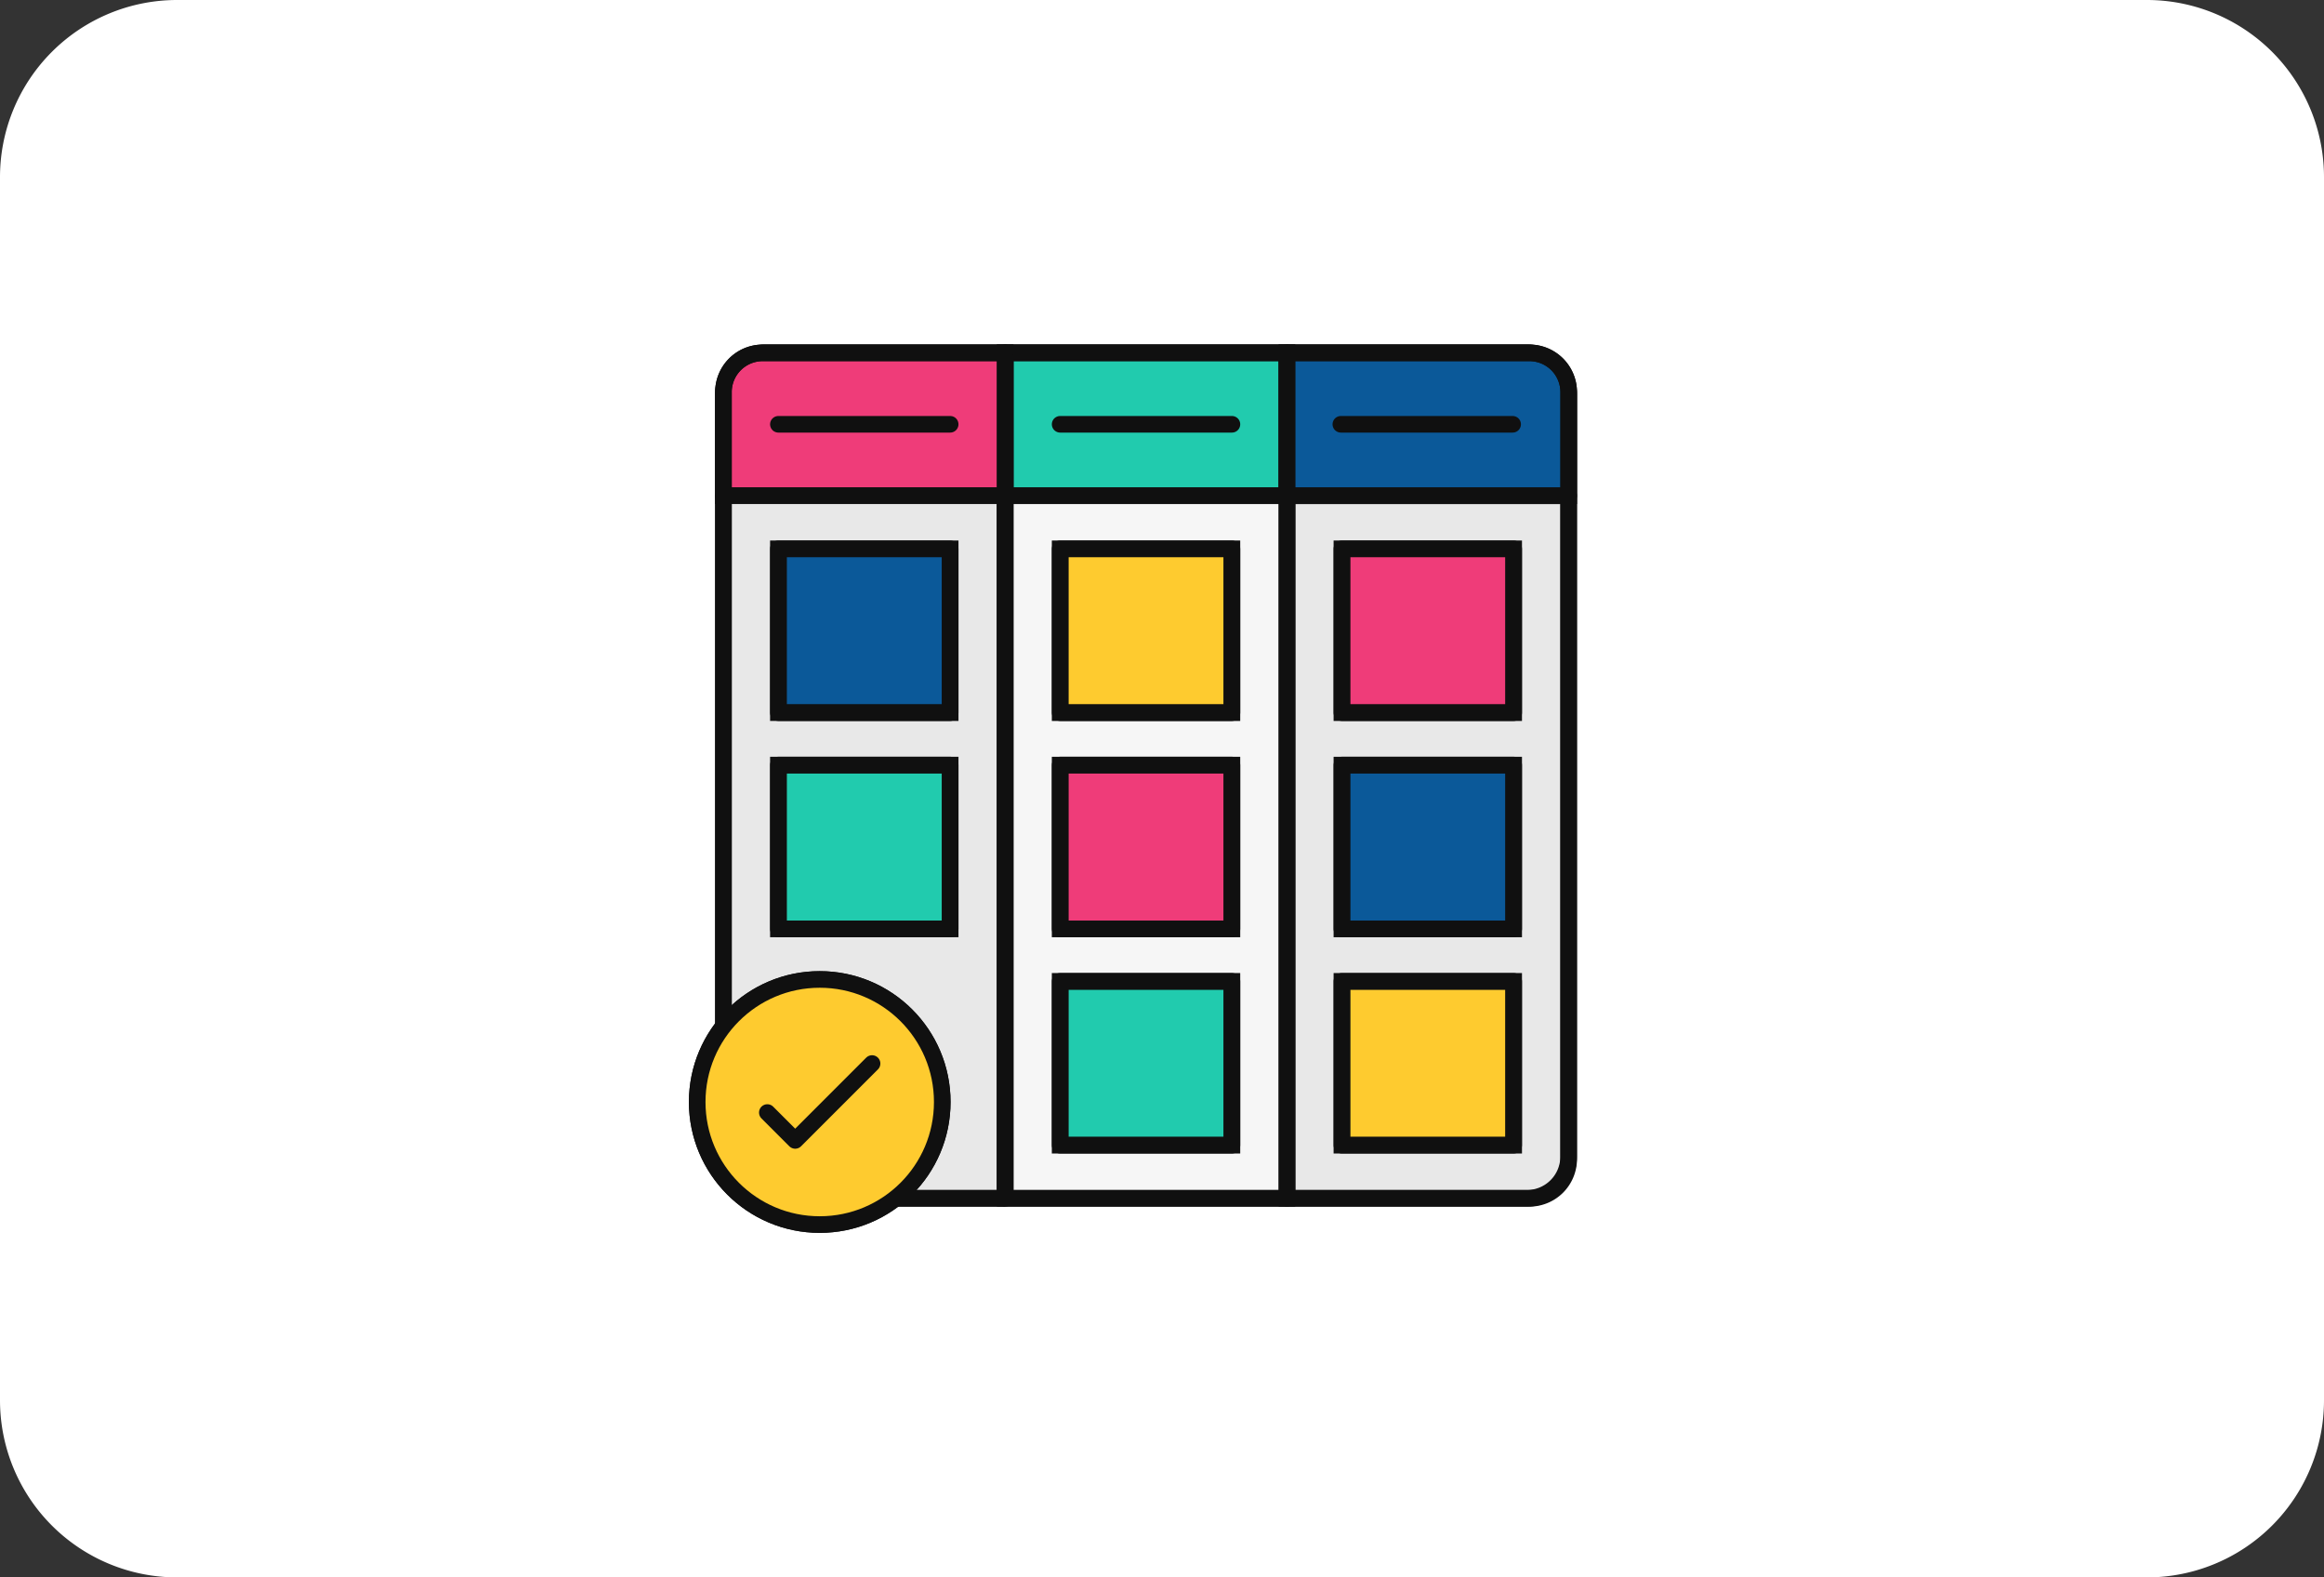 <svg xmlns="http://www.w3.org/2000/svg" width="420" height="285" viewBox="0 0 420 285">
  <rect x="0" y="0" width="420" height="285" fill="#333333" stroke="none"/>
  <g id="Grupo_906575" data-name="Grupo 906575" transform="translate(-941.822 -2535)">
    <path id="Trazado_633543" data-name="Trazado 633543" d="M32,0H388a32,32,0,0,1,32,32V253a32,32,0,0,1-32,32H32A32,32,0,0,1,0,253V32A32,32,0,0,1,32,0Z" transform="translate(941.822 2535)" fill="#fff"/>
    <g id="Grupo_904755" data-name="Grupo 904755" transform="translate(1429.422 1902.35)">
      <path id="Trazado_633536" data-name="Trazado 633536" d="M583.253,849.159H539.9V696.4h43.353a7.553,7.553,0,0,1,7.555,7.555V841.593A7.556,7.556,0,0,1,583.253,849.159Z" transform="translate(-794.92)" fill="#e8e8e8" stroke="#101010" stroke-width="3"/>
      <path id="Trazado_633537" data-name="Trazado 633537" d="M-270.58,849.247h-43.365a7.553,7.553,0,0,1-7.555-7.555V704.055a7.553,7.553,0,0,1,7.555-7.555h43.353V849.247Z" transform="translate(-35.359 -0.088)" fill="#e8e8e8" stroke="#101010" stroke-width="3"/>
      <path id="Trazado_633545" data-name="Trazado 633545" d="M0,0H50.92V152.759H0Z" transform="translate(-305.939 696.4)" fill="#f6f6f6" stroke="#101010" stroke-width="3"/>
      <rect id="Rectángulo_303361" data-name="Rectángulo 303361" width="31.046" height="29.604" transform="translate(-346.928 770.882)" fill="#21cbae" stroke="#101010" stroke-width="3"/>
      <path id="Trazado_633544" data-name="Trazado 633544" d="M0,0H31.046V29.6H0Z" transform="translate(-346.928 731.809)" fill="#0b5999" stroke="#101010" stroke-width="3"/>
      <g id="Grupo_904747" data-name="Grupo 904747" transform="translate(-296.009 731.809)">
        <rect id="Rectángulo_303363" data-name="Rectángulo 303363" width="31.046" height="29.604" transform="translate(0 78.147)" fill="#21cbae" stroke="#101010" stroke-width="3"/>
        <rect id="Rectángulo_303364" data-name="Rectángulo 303364" width="31.046" height="29.604" transform="translate(0 39.074)" fill="#ef3c79" stroke="#101010" stroke-width="3"/>
        <rect id="Rectángulo_303365" data-name="Rectángulo 303365" width="31.046" height="29.604" transform="translate(0 0)" fill="#fecb2f" stroke="#101010" stroke-width="3"/>
        <rect id="Rectángulo_303366" data-name="Rectángulo 303366" width="31.046" height="29.604" transform="translate(50.92 78.147)" fill="#fecb2f" stroke="#101010" stroke-width="3"/>
        <rect id="Rectángulo_303367" data-name="Rectángulo 303367" width="31.046" height="29.604" transform="translate(50.92 39.074)" fill="#0b5999" stroke="#101010" stroke-width="3"/>
        <rect id="Rectángulo_303368" data-name="Rectángulo 303368" width="31.046" height="29.604" transform="translate(50.92 0)" fill="#ef3c79" stroke="#101010" stroke-width="3"/>
      </g>
      <rect id="Rectángulo_303369" data-name="Rectángulo 303369" width="50.92" height="25.809" transform="translate(-305.939 696.4)" fill="#21cbae" stroke="#101010" stroke-width="3"/>
      <path id="Trazado_633538" data-name="Trazado 633538" d="M-270.58,696.4v25.809H-321.5v-18.7a7.1,7.1,0,0,1,7.105-7.105Z" transform="translate(-35.359)" fill="#ef3c79" stroke="#101010" stroke-width="3"/>
      <path id="Trazado_633539" data-name="Trazado 633539" d="M590.82,703.505v18.715H539.9V696.4h43.814A7.112,7.112,0,0,1,590.82,703.505Z" transform="translate(-794.92)" fill="#0b5999" stroke="#101010" stroke-width="3"/>
      <line id="Línea_373" data-name="Línea 373" x1="19.354" transform="translate(-325.293 849.159)" fill="none" stroke="#101010" stroke-linecap="round" stroke-linejoin="round" stroke-width="3"/>
      <rect id="Rectángulo_303370" data-name="Rectángulo 303370" width="31.046" height="29.604" transform="translate(-346.928 770.882)" fill="none" stroke="#101010" stroke-linecap="round" stroke-linejoin="round" stroke-width="3"/>
      <rect id="Rectángulo_303371" data-name="Rectángulo 303371" width="31.046" height="29.604" transform="translate(-346.928 731.809)" fill="none" stroke="#101010" stroke-linecap="round" stroke-linejoin="round" stroke-width="3"/>
      <line id="Línea_374" data-name="Línea 374" x2="50.92" transform="translate(-356.859 722.22)" fill="none" stroke="#101010" stroke-linecap="round" stroke-linejoin="round" stroke-width="3"/>
      <rect id="Rectángulo_303372" data-name="Rectángulo 303372" width="50.92" height="152.759" transform="translate(-305.939 696.4)" fill="none" stroke="#101010" stroke-linecap="round" stroke-linejoin="round" stroke-width="3"/>
      <line id="Línea_375" data-name="Línea 375" x2="50.92" transform="translate(-305.939 722.22)" fill="none" stroke="#101010" stroke-linecap="round" stroke-linejoin="round" stroke-width="3"/>
      <g id="Grupo_904748" data-name="Grupo 904748" transform="translate(-356.859 696.4)">
        <path id="Trazado_633540" data-name="Trazado 633540" d="M-321.5,844.986V703.505a7.1,7.1,0,0,1,7.105-7.105h43.814" transform="translate(321.5 -696.4)" fill="none" stroke="#101010" stroke-linecap="round" stroke-linejoin="round" stroke-width="3"/>
        <path id="Trazado_633541" data-name="Trazado 633541" d="M539.9,696.4h43.814a7.1,7.1,0,0,1,7.105,7.105V842.054a7.1,7.1,0,0,1-7.105,7.105H539.9" transform="translate(-438.061 -696.4)" fill="none" stroke="#101010" stroke-linecap="round" stroke-linejoin="round" stroke-width="3"/>
      </g>
      <g id="Grupo_904749" data-name="Grupo 904749" transform="translate(-296.009 731.809)">
        <rect id="Rectángulo_303373" data-name="Rectángulo 303373" width="31.046" height="29.604" transform="translate(0 78.147)" fill="none" stroke="#101010" stroke-linecap="round" stroke-linejoin="round" stroke-width="3"/>
        <rect id="Rectángulo_303374" data-name="Rectángulo 303374" width="31.046" height="29.604" transform="translate(0 39.074)" fill="none" stroke="#101010" stroke-linecap="round" stroke-linejoin="round" stroke-width="3"/>
        <rect id="Rectángulo_303375" data-name="Rectángulo 303375" width="31.046" height="29.604" transform="translate(0 0)" fill="none" stroke="#101010" stroke-linecap="round" stroke-linejoin="round" stroke-width="3"/>
        <rect id="Rectángulo_303376" data-name="Rectángulo 303376" width="31.046" height="29.604" transform="translate(50.92 78.147)" fill="none" stroke="#101010" stroke-linecap="round" stroke-linejoin="round" stroke-width="3"/>
        <rect id="Rectángulo_303377" data-name="Rectángulo 303377" width="31.046" height="29.604" transform="translate(50.92 39.074)" fill="none" stroke="#101010" stroke-linecap="round" stroke-linejoin="round" stroke-width="3"/>
        <rect id="Rectángulo_303378" data-name="Rectángulo 303378" width="31.046" height="29.604" transform="translate(50.92 0)" fill="none" stroke="#101010" stroke-linecap="round" stroke-linejoin="round" stroke-width="3"/>
      </g>
      <line id="Línea_376" data-name="Línea 376" x2="50.92" transform="translate(-255.02 722.22)" fill="none" stroke="#101010" stroke-linecap="round" stroke-linejoin="round" stroke-width="3"/>
      <line id="Línea_377" data-name="Línea 377" x2="31.046" transform="translate(-346.928 709.31)" fill="none" stroke="#101010" stroke-linecap="round" stroke-linejoin="round" stroke-width="3"/>
      <line id="Línea_378" data-name="Línea 378" x2="31.046" transform="translate(-296.009 709.31)" fill="none" stroke="#101010" stroke-linecap="round" stroke-linejoin="round" stroke-width="3"/>
      <line id="Línea_379" data-name="Línea 379" x2="31.046" transform="translate(-245.278 709.31)" fill="none" stroke="#101010" stroke-linecap="round" stroke-linejoin="round" stroke-width="3"/>
      <g id="Grupo_904754" data-name="Grupo 904754" transform="translate(-361.6 809.613)">
        <g id="Grupo_904753" data-name="Grupo 904753" transform="translate(0 0)">
          <g id="Grupo_904752" data-name="Grupo 904752">
            <g id="Grupo_904751" data-name="Grupo 904751">
              <g id="Grupo_904750" data-name="Grupo 904750">
                <circle id="Elipse_6608" data-name="Elipse 6608" cx="22.144" cy="22.144" r="22.144" fill="#fecb2f" stroke="#101010" stroke-width="3"/>
                <circle id="Elipse_6609" data-name="Elipse 6609" cx="22.144" cy="22.144" r="22.144" fill="#fecb2f" stroke="#101010" stroke-linecap="round" stroke-linejoin="round" stroke-width="3"/>
                <path id="Trazado_633542" data-name="Trazado 633542" d="M-254.4,1791.355l5.036,5.036,13.891-13.891" transform="translate(267.074 -1767.308)" fill="#fecb2f" stroke="#101010" stroke-linecap="round" stroke-linejoin="round" stroke-width="3"/>
              </g>
            </g>
          </g>
        </g>
      </g>
    </g>
  </g>
</svg>

